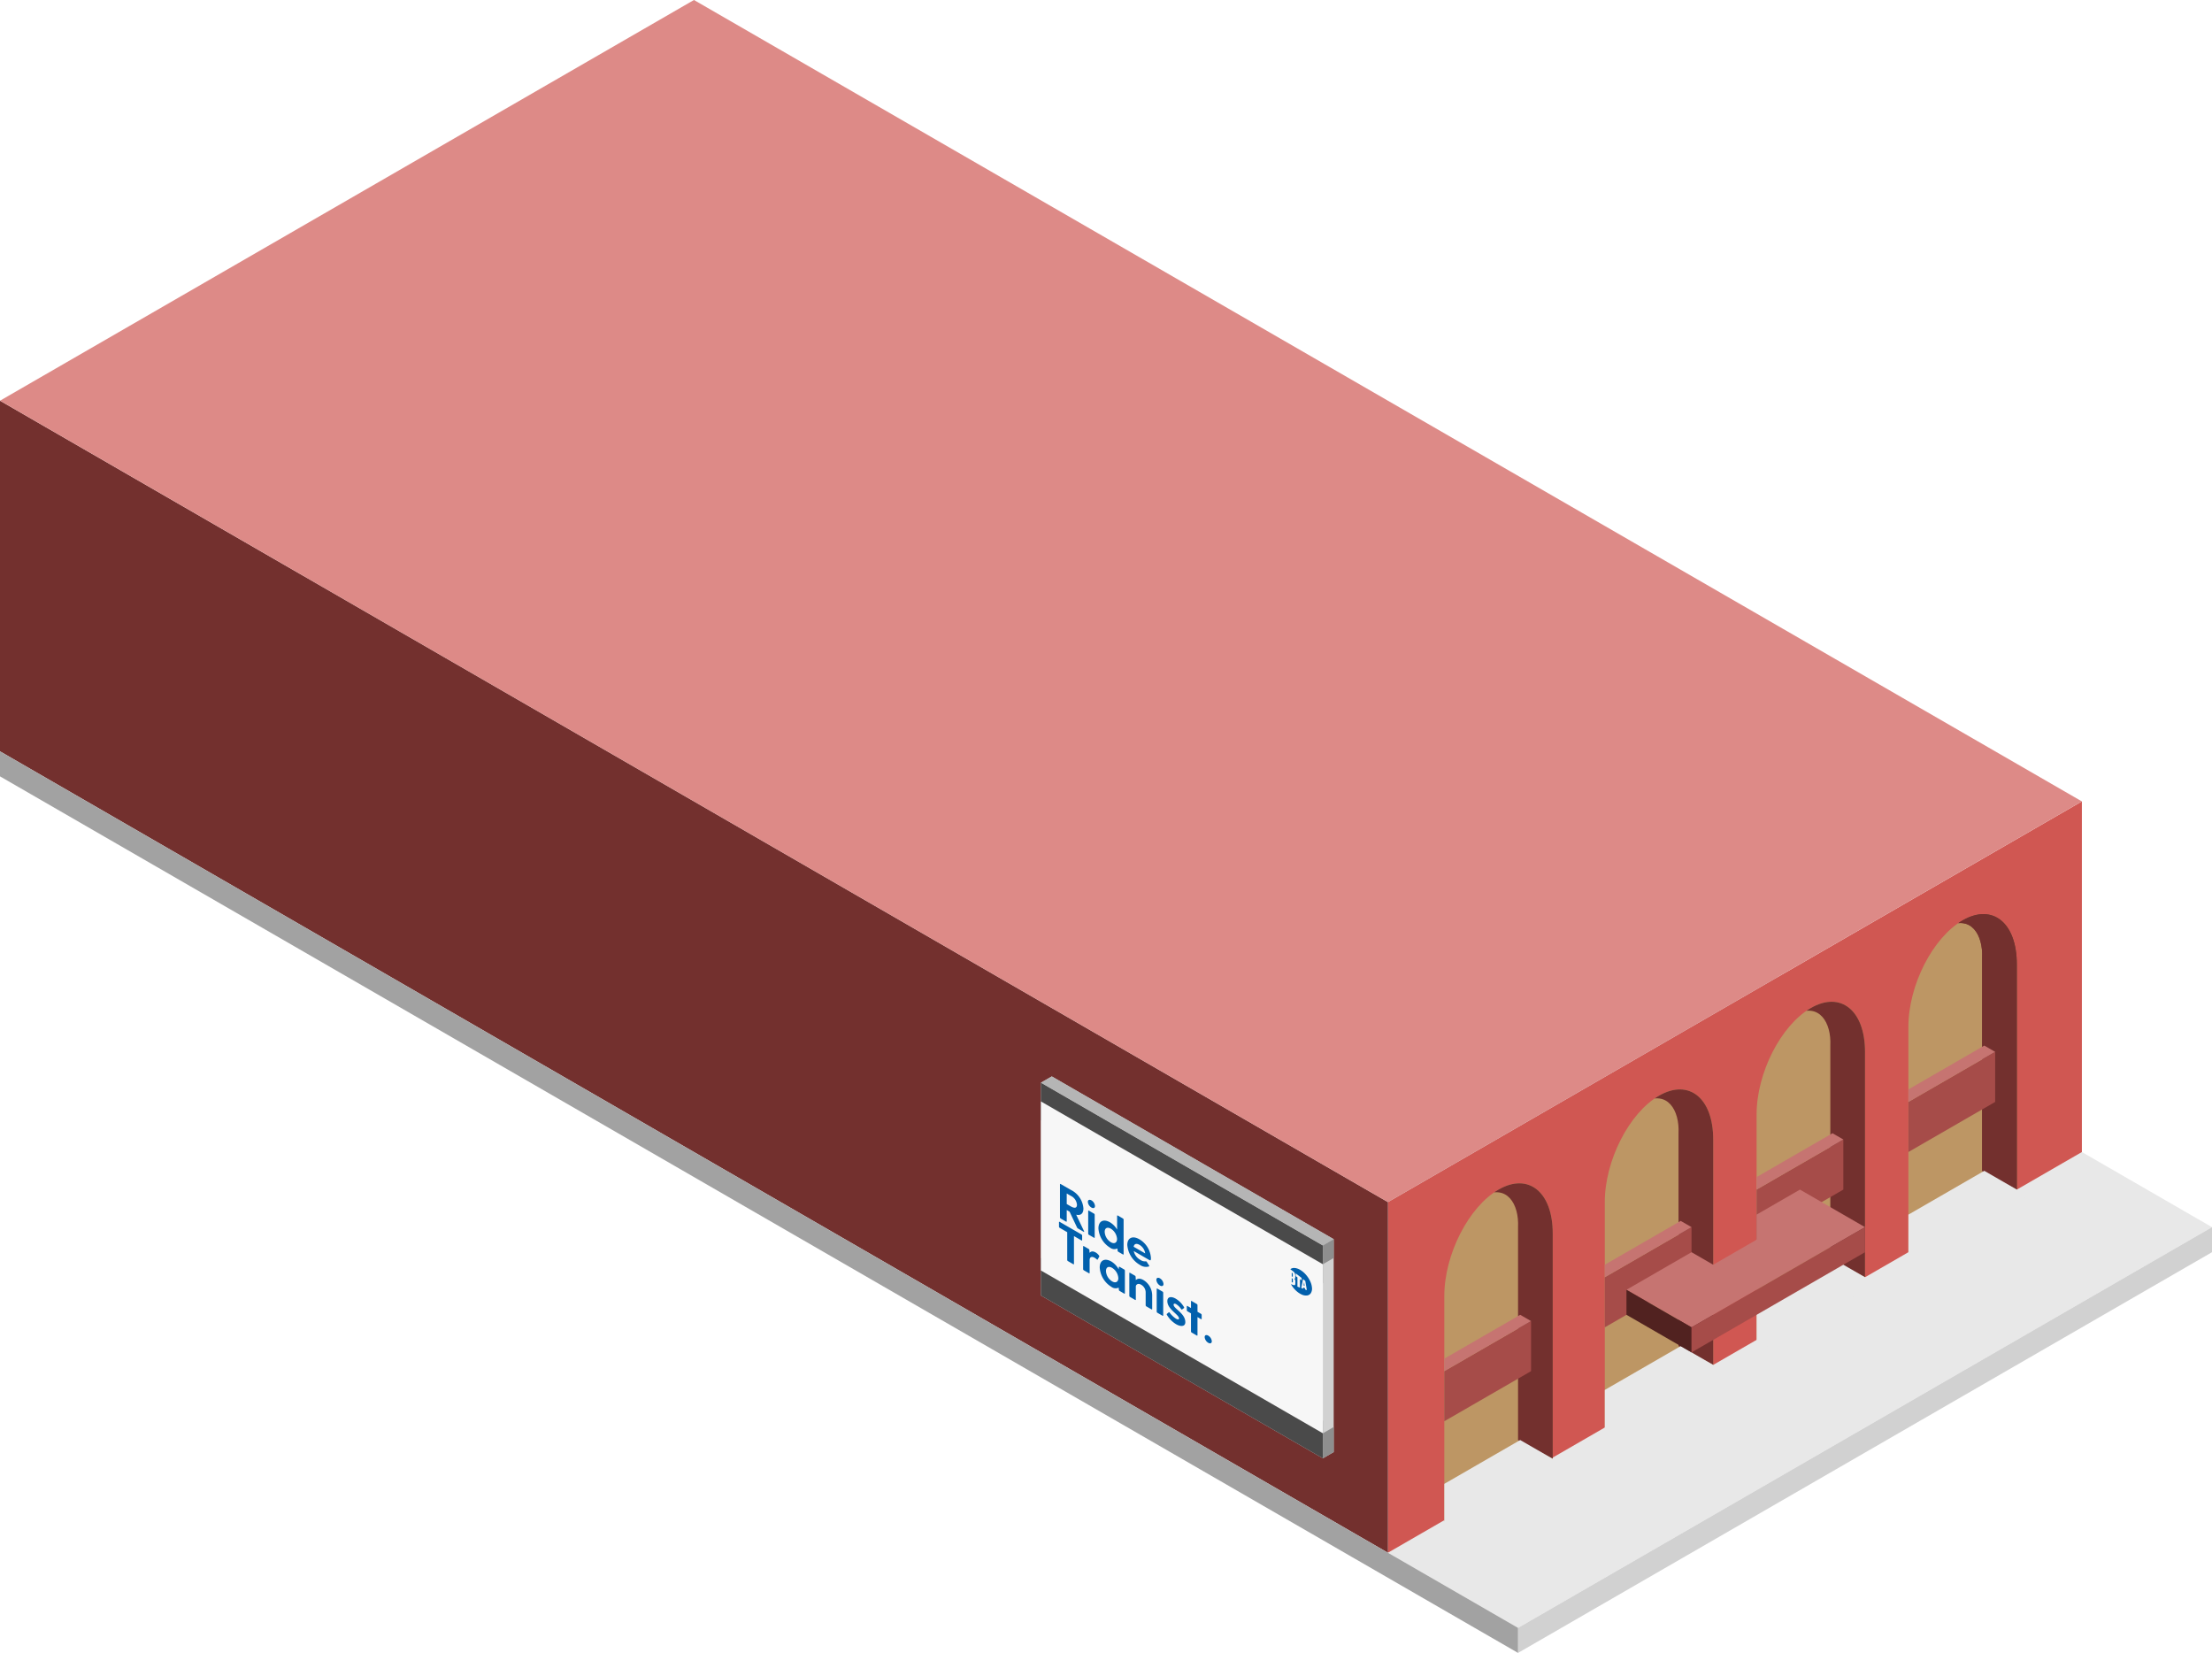 <svg id="Layer_1" data-name="Layer 1" xmlns="http://www.w3.org/2000/svg" xmlns:xlink="http://www.w3.org/1999/xlink" viewBox="0 0 510 381.051">
  <defs>
    <style>
      .cls-1 {
        fill: none;
      }

      .concrete-top {
        fill: #e8e8e8;
      }

      .exterior-R-prim {
        fill: #d05752;
      }

      .exterior-L-prim {
        fill: #73302e;
      }

      .window-R-prim {
        fill: #bd9664;
      }

      .cls-2 {
        clip-path: url(#clip-path);
      }

      .cls-3 {
        clip-path: url(#clip-path-2);
      }

      .cls-4 {
        clip-path: url(#clip-path-3);
      }

      .cls-5 {
        clip-path: url(#clip-path-4);
      }

      .exterior-R-dark {
        fill: #a64c49;
      }

      .top-dark {
        fill: #c67471;
      }

      .exterior-L-dark {
        fill: #512220;
      }

      .concrete-right {
        fill: #d1d1d1;
      }

      .concrete-left {
        fill: #a2a2a2;
      }

      .top-prim {
        fill: #dd8a87;
      }

      .cls-6 {
        fill: #4a4a4a;
      }

      .cls-7 {
        fill: #8e8e8e;
      }

      .cls-8 {
        fill: #b5b5b5;
      }

      .cls-9 {
        fill: #f7f7f7;
      }

      .cls-10 {
        fill: #0260ac;
      }
    </style>
    <clipPath id="clip-path">
      <path class="cls-1" d="M440,236.717h0c0-9.56,5.601-20.554,12.5-24.538h0c6.899-3.983,12.5.544,12.5,10.104h0v51.959l-25,14.434Z"/>
    </clipPath>
    <clipPath id="clip-path-2">
      <path class="cls-1" d="M405,256.924h0c0-9.559,5.601-20.554,12.5-24.537h0c6.899-3.983,12.5.544,12.5,10.104h0v51.959l-25,14.434Z"/>
    </clipPath>
    <clipPath id="clip-path-3">
      <path class="cls-1" d="M370,277.131h0c0-9.559,5.601-20.554,12.5-24.537h0c6.899-3.983,12.5.544,12.5,10.104h0v51.959L370,329.09Z"/>
    </clipPath>
    <clipPath id="clip-path-4">
      <path class="cls-1" d="M333,298.782h0c0-9.559,5.601-20.554,12.5-24.537h0c6.899-3.983,12.5.544,12.5,10.104h0v51.959L333,350.74Z"/>
    </clipPath>
  </defs>
  <title>Artboard 13</title>
  <g>
    <g>
      <path id="Path" class="concrete-top" d="M350,375.278l160-92.376L160,80.829,0,173.205Z"/>
      <path id="Path-2" data-name="Path" class="exterior-R-prim" d="M320,277.128l160-92.376v80.829l-160,92.376Z"/>
      <path id="Path-3" data-name="Path" class="exterior-L-prim" d="M0,92.376,320,277.128v80.829L0,173.205Z"/>
      <path id="Mask" class="window-R-prim" d="M440,236.717h0c0-9.56,5.601-20.554,12.5-24.538h0c6.899-3.983,12.5.544,12.5,10.104h0v51.959l-25,14.434Z"/>
      <g class="cls-2">
        <g>
          <path id="Path-4" data-name="Path" class="exterior-L-prim" d="M465,274.241l-8-4.33V220.836c.267-5.267-2.533-10.017-8-7.217l16-8.66Z"/>
          <path id="Path-5" data-name="Path" class="exterior-L-prim" d="M465,274.241l-8-4.33V220.836c.267-5.267-2.533-10.017-8-7.217l16-8.66Z"/>
        </g>
      </g>
      <path id="Mask-2" data-name="Mask" class="window-R-prim" d="M405,256.924h0c0-9.559,5.601-20.554,12.5-24.537h0c6.899-3.983,12.5.544,12.5,10.104h0v51.959l-25,14.434Z"/>
      <g class="cls-3">
        <path id="Path-6" data-name="Path" class="exterior-L-prim" d="M430,294.449l-8-4.33V241.044c.267-5.267-2.533-10.017-8-7.217l16-8.66Z"/>
      </g>
      <path id="Mask-3" data-name="Mask" class="window-R-prim" d="M370,277.131h0c0-9.559,5.601-20.554,12.5-24.537h0c6.899-3.983,12.5.544,12.5,10.104h0v51.959L370,329.09Z"/>
      <g class="cls-4">
        <path id="Path-7" data-name="Path" class="exterior-L-prim" d="M395,314.656l-8-4.33V261.251c.267-5.267-2.533-10.017-8-7.217l16-8.66Z"/>
      </g>
      <path id="Mask-4" data-name="Mask" class="window-R-prim" d="M333,298.782h0c0-9.559,5.601-20.554,12.5-24.537h0c6.899-3.983,12.5.544,12.5,10.104h0v51.959L333,350.74Z"/>
      <g class="cls-5">
        <path id="Path-8" data-name="Path" class="exterior-L-prim" d="M358,336.307l-8-4.33V282.902c.267-5.267-2.533-10.017-8-7.217l16-8.66Z"/>
      </g>
      <path id="Path-9" data-name="Path" class="concrete-top" d="M440,291.562l27.5-15.877-10-5.773L440,280.015Z"/>
      <path id="Path-10" data-name="Path" class="concrete-top" d="M405,311.769l27.5-15.877-10-5.774L405,300.222Z"/>
      <path id="Path-11" data-name="Path" class="concrete-top" d="M370,331.976l27.5-15.877-10-5.774L370,320.429Z"/>
      <path id="Path-12" data-name="Path" class="concrete-top" d="M333,353.627,360.5,337.75l-10-5.774L333,342.08Z"/>
      <path id="Path-13" data-name="Path" class="exterior-R-dark" d="M440,254.034l20-11.547v11.547l-20,11.547Z"/>
      <path id="Path-14" data-name="Path" class="exterior-R-dark" d="M405,274.241l20-11.547v11.547l-20,11.547Z"/>
      <path id="Path-15" data-name="Path" class="exterior-R-dark" d="M370,294.449l20-11.547v11.547l-20,11.547Z"/>
      <path id="Path-16" data-name="Path" class="exterior-R-dark" d="M333,316.099l20-11.547v11.547l-20,11.547Z"/>
      <path id="Path-17" data-name="Path" class="top-dark" d="M440,254.034v-2.887l17.5-10.104,2.5,1.443Z"/>
      <path id="Path-18" data-name="Path" class="top-dark" d="M405,274.241v-2.887l17.5-10.104,2.5,1.443Z"/>
      <path id="Path-19" data-name="Path" class="top-dark" d="M370,294.449v-2.887l17.5-10.104,2.5,1.443Z"/>
      <path id="Path-20" data-name="Path" class="top-dark" d="M333,316.099v-2.887l17.5-10.104,2.5,1.443Z"/>
      <path id="Path-21" data-name="Path" class="top-dark" d="M395,291.562l-5-2.887-15,8.66,15,8.66,40-23.094-15-8.66-10,5.774v5.773Z"/>
      <path id="Path-22" data-name="Path" class="exterior-L-dark" d="M375,297.335l15,8.66v5.774l-15-8.66Z"/>
      <path id="Path-23" data-name="Path" class="exterior-R-dark" d="M430,282.902v5.774l-40,23.094v-5.774Z"/>
      <path id="Path-24" data-name="Path" class="concrete-right" d="M350,375.278l160-92.376v5.773L350,381.051Z"/>
      <path id="Path-25" data-name="Path" class="concrete-left" d="M350,375.278,0,173.205v5.773L350,381.051Z"/>
      <path id="anchor_0_277.128_480" class="top-prim" d="M0,92.376,160,0,480,184.752l-160,92.376Z"/>
    </g>
    <g id="Group">
      <g id="Group-2" data-name="Group">
        <path id="Path-26" data-name="Path" class="concrete-right" d="M242.5,248.149l-2.5,1.443v49.075l65,37.528,2.5-1.444v-49.075Z"/>
        <path id="Path-27" data-name="Path" class="cls-6" d="M305,327.534l-65-37.527v8.66l65,37.528Z"/>
        <path id="Path-28" data-name="Path" class="cls-7" d="M305,330.421l2.5-1.443v5.773l-2.5,1.444Z"/>
        <path id="Path-29" data-name="Path" class="cls-6" d="M305,287.12v8.66l-65-37.528v-8.66Z"/>
        <path id="Path-30" data-name="Path" class="cls-8" d="M242.5,248.149l-2.5,1.443,65,37.528,2.5-1.444Z"/>
        <path id="Path-31" data-name="Path" class="cls-9" d="M305,291.45l-65-37.528v38.971l65,37.528Z"/>
        <path id="Path-32" data-name="Path" class="cls-7" d="M305,291.45l2.5-1.443v-4.331L305,287.12Z"/>
        <g id="Group-3" data-name="Group">
          <path id="Path-33" data-name="Path" class="cls-10" d="M298.076,294.966a.237.237,0,0,0-.144-.248l-.108-.06v.915l.108.048c.111.05.144.023.144-.104Z"/>
          <path id="Path-34" data-name="Path" class="cls-10" d="M298.069,294.219v-.5a.281.281,0,0,0-.144-.27l-.101-.072v.862c.034.021.068.041.101.062C298.036,294.368,298.069,294.346,298.069,294.219Z"/>
          <path id="Path-35" data-name="Path" class="cls-10" d="M300.665,295.639c-.043.316-.059.363-.102.696.107.054.12.055.227.11-.043-.356-.06-.418-.102-.79Z"/>
          <path id="Compound_Path" data-name="Compound Path" class="cls-10" d="M299.745,292.732a2.944,2.944,0,0,0-1.263-.423,1.363,1.363,0,0,0-.982.286l.569.439a1.149,1.149,0,0,1,.568,1.069v.388c0,.186-.045.285-.215.268v.033a.798.798,0,0,1,.238.57V295.8c0,.452-.098.589-.584.405l-.442-.169a6.388,6.388,0,0,0,1.111,1.439,4.839,4.839,0,0,0,1.358.949,2.303,2.303,0,0,0,1.27.224,1.214,1.214,0,0,0,.868-.556,1.982,1.982,0,0,0,.253-1.198,4.384,4.384,0,0,0-.425-1.546,6.36,6.36,0,0,0-.998-1.512,5.47,5.47,0,0,0-1.326-1.104Zm-.026,2.152v1.952c-.195-.075-.389-.149-.584-.224V294.47c-.129-.091-.257-.182-.386-.272v-.639l1.356,1.044v.554C299.976,295.066,299.848,294.975,299.719,294.884Zm1.202,2.388c-.015-.121-.03-.16-.045-.284l-.399-.179c-.015.118-.03.155-.045.275l-.412-.158.398-2.044.527.403.365,2.136Z"/>
        </g>
        <path id="Compound_Path-2" data-name="Compound Path" class="cls-10" d="M249.329,284.574l-4.996-2.885c-.103-.059-.171-.03-.171.072v1.033a.327.327,0,0,0,.171.269l1.725.997v6.404a.329.329,0,0,0,.171.268l1.215.702c.102.059.17.03.17-.072v-6.404l1.715.99c.102.059.17.03.17-.072v-1.034A.328.328,0,0,0,249.329,284.574Zm4.053,4.861a2.481,2.481,0,0,0-.749-.694c-.67-.387-1.124-.274-1.42.089l-.045-.64a.345.345,0,0,0-.17-.268l-1.102-.636c-.102-.059-.17-.03-.17.072v5.223a.329.329,0,0,0,.17.269l1.158.668c.103.059.171.031.171-.072v-2.952c0-.681.454-.941,1.158-.535a2.71,2.71,0,0,1,.466.349c.113.099.204.129.249.03l.341-.643C253.473,289.635,253.473,289.555,253.382,289.435Zm5.802,3.213-1.044-.603c-.102-.059-.159-.023-.171.072l-.034.503a4.88,4.88,0,0,0-1.691-1.794c-1.556-.899-2.691-.26-2.691,1.364a5.635,5.635,0,0,0,2.691,4.472,1.616,1.616,0,0,0,1.68.175l.045.503a.348.348,0,0,0,.171.269l1.044.603c.103.059.171.03.171-.072v-5.223A.328.328,0,0,0,259.184,292.648Zm-2.759,2.756a2.969,2.969,0,0,1-1.43-2.393c0-.885.601-1.197,1.43-.718a3.009,3.009,0,0,1,1.42,2.364C257.845,295.497,257.243,295.876,256.425,295.404Zm7.21-.311c-.806-.465-1.396-.363-1.76.017v-.011l-.045-.753a.344.344,0,0,0-.17-.268l-1.113-.643c-.102-.059-.17-.03-.17.072v5.223a.329.329,0,0,0,.17.269l1.158.669c.102.059.17.03.17-.072v-3.044c0-.261.387-.867,1.227-.382a2.065,2.065,0,0,1,1.044,1.841v2.896a.329.329,0,0,0,.171.268l1.158.669c.102.059.17.03.17-.072v-3.168A4.16,4.16,0,0,0,263.635,295.093Zm3.804,1.265c.454.263.818.098.818-.357a1.706,1.706,0,0,0-.818-1.3c-.465-.269-.829-.104-.829.35A1.712,1.712,0,0,0,267.439,296.358Zm-.749.794v5.223a.33.33,0,0,0,.17.269l1.158.668c.103.059.171.031.171-.072v-5.223a.326.326,0,0,0-.171-.268l-1.158-.669C266.758,297.021,266.69,297.05,266.69,297.152Zm3.895,3.634c0-.284.261-.326.613-.123a3.971,3.971,0,0,1,1.09,1.061c.102.138.181.207.25.155l.431-.318c.057-.036.079-.113.011-.232a5.457,5.457,0,0,0-1.907-1.942c-.999-.577-1.931-.49-1.931.578,0,1.873,2.692,3.086,2.692,3.972,0,.352-.352.262-.716.052a5.72,5.72,0,0,1-1.385-1.31c-.102-.139-.182-.207-.25-.156l-.443.369c-.045.042-.068.108,0,.227a6.206,6.206,0,0,0,2.124,2.157c1.022.59,2.123.601,2.123-.477C273.287,302.755,270.585,301.694,270.585,300.786Zm6.301,2.083-.794-.459v-1.533a.33.33,0,0,0-.171-.269l-1.158-.668c-.102-.059-.17-.031-.17.071v1.533l-.795-.459c-.102-.059-.17-.03-.17.072v.886a.329.329,0,0,0,.17.269l.795.459v4.167a.328.328,0,0,0,.17.268l1.158.669c.102.059.171.03.171-.072v-4.167l.794.459c.103.059.171.03.171-.072v-.886A.326.326,0,0,0,276.886,302.869Zm1.692,6.688c.454.262.818.108.818-.357a1.69,1.69,0,0,0-.818-1.29c-.465-.268-.829-.115-.829.339A1.695,1.695,0,0,0,278.578,309.557ZM249.93,283.808l-1.805-3.778c1.09.254,1.669-.309,1.669-1.455a5.204,5.204,0,0,0-2.884-4.254l-2.35-1.357c-.103-.059-.171-.031-.171.072v7.607a.328.328,0,0,0,.171.269l1.215.701c.102.059.17.031.17-.072v-2.588l.658.38,1.715,3.635a.475.475,0,0,0,.204.232l1.295.747C249.953,284.026,250.01,283.979,249.93,283.808Zm-3.985-8.671.931.538a2.511,2.511,0,0,1,1.431,2.041c0,.931-.704.808-1.431.389l-.931-.538Zm5.7,3.246c.454.262.817.097.817-.357a1.706,1.706,0,0,0-.817-1.301c-.466-.269-.829-.104-.829.35A1.71,1.71,0,0,0,251.645,278.383Zm-.749.793V284.4a.328.328,0,0,0,.17.268l1.158.669c.102.059.17.03.17-.072v-5.223a.329.329,0,0,0-.17-.269l-1.158-.669C250.964,279.045,250.896,279.074,250.896,279.176Zm7.993,1.72-1.158-.668c-.102-.059-.17-.031-.17.072v3.156a4.769,4.769,0,0,0-1.613-1.657c-1.555-.899-2.691-.26-2.691,1.364a5.637,5.637,0,0,0,2.691,4.472,1.617,1.617,0,0,0,1.681.175l.045.503a.346.346,0,0,0,.171.269l1.044.603c.102.059.171.03.171-.072v-7.948A.33.33,0,0,0,258.889,280.896Zm-2.759,5.481a2.97,2.97,0,0,1-1.431-2.393c0-.885.602-1.197,1.431-.718a3.008,3.008,0,0,1,1.419,2.364C257.549,286.47,256.948,286.849,256.13,286.377Zm9.231,3.649a5.402,5.402,0,0,0-2.645-4.32c-1.613-.931-2.805-.337-2.805,1.299a5.83,5.83,0,0,0,2.93,4.609,2.375,2.375,0,0,0,2.066.342c.091-.039.091-.118.012-.244l-.5-.776c-.08-.126-.148-.165-.25-.156a1.788,1.788,0,0,1-1.181-.296,3.088,3.088,0,0,1-1.589-2.076l3.565,2.059C265.305,290.664,265.361,290.469,265.361,290.026Zm-2.634-3.042a2.701,2.701,0,0,1,1.306,1.969l-2.657-1.534C261.501,286.707,262.046,286.591,262.727,286.984Z"/>
      </g>
    </g>
  </g>
</svg>
